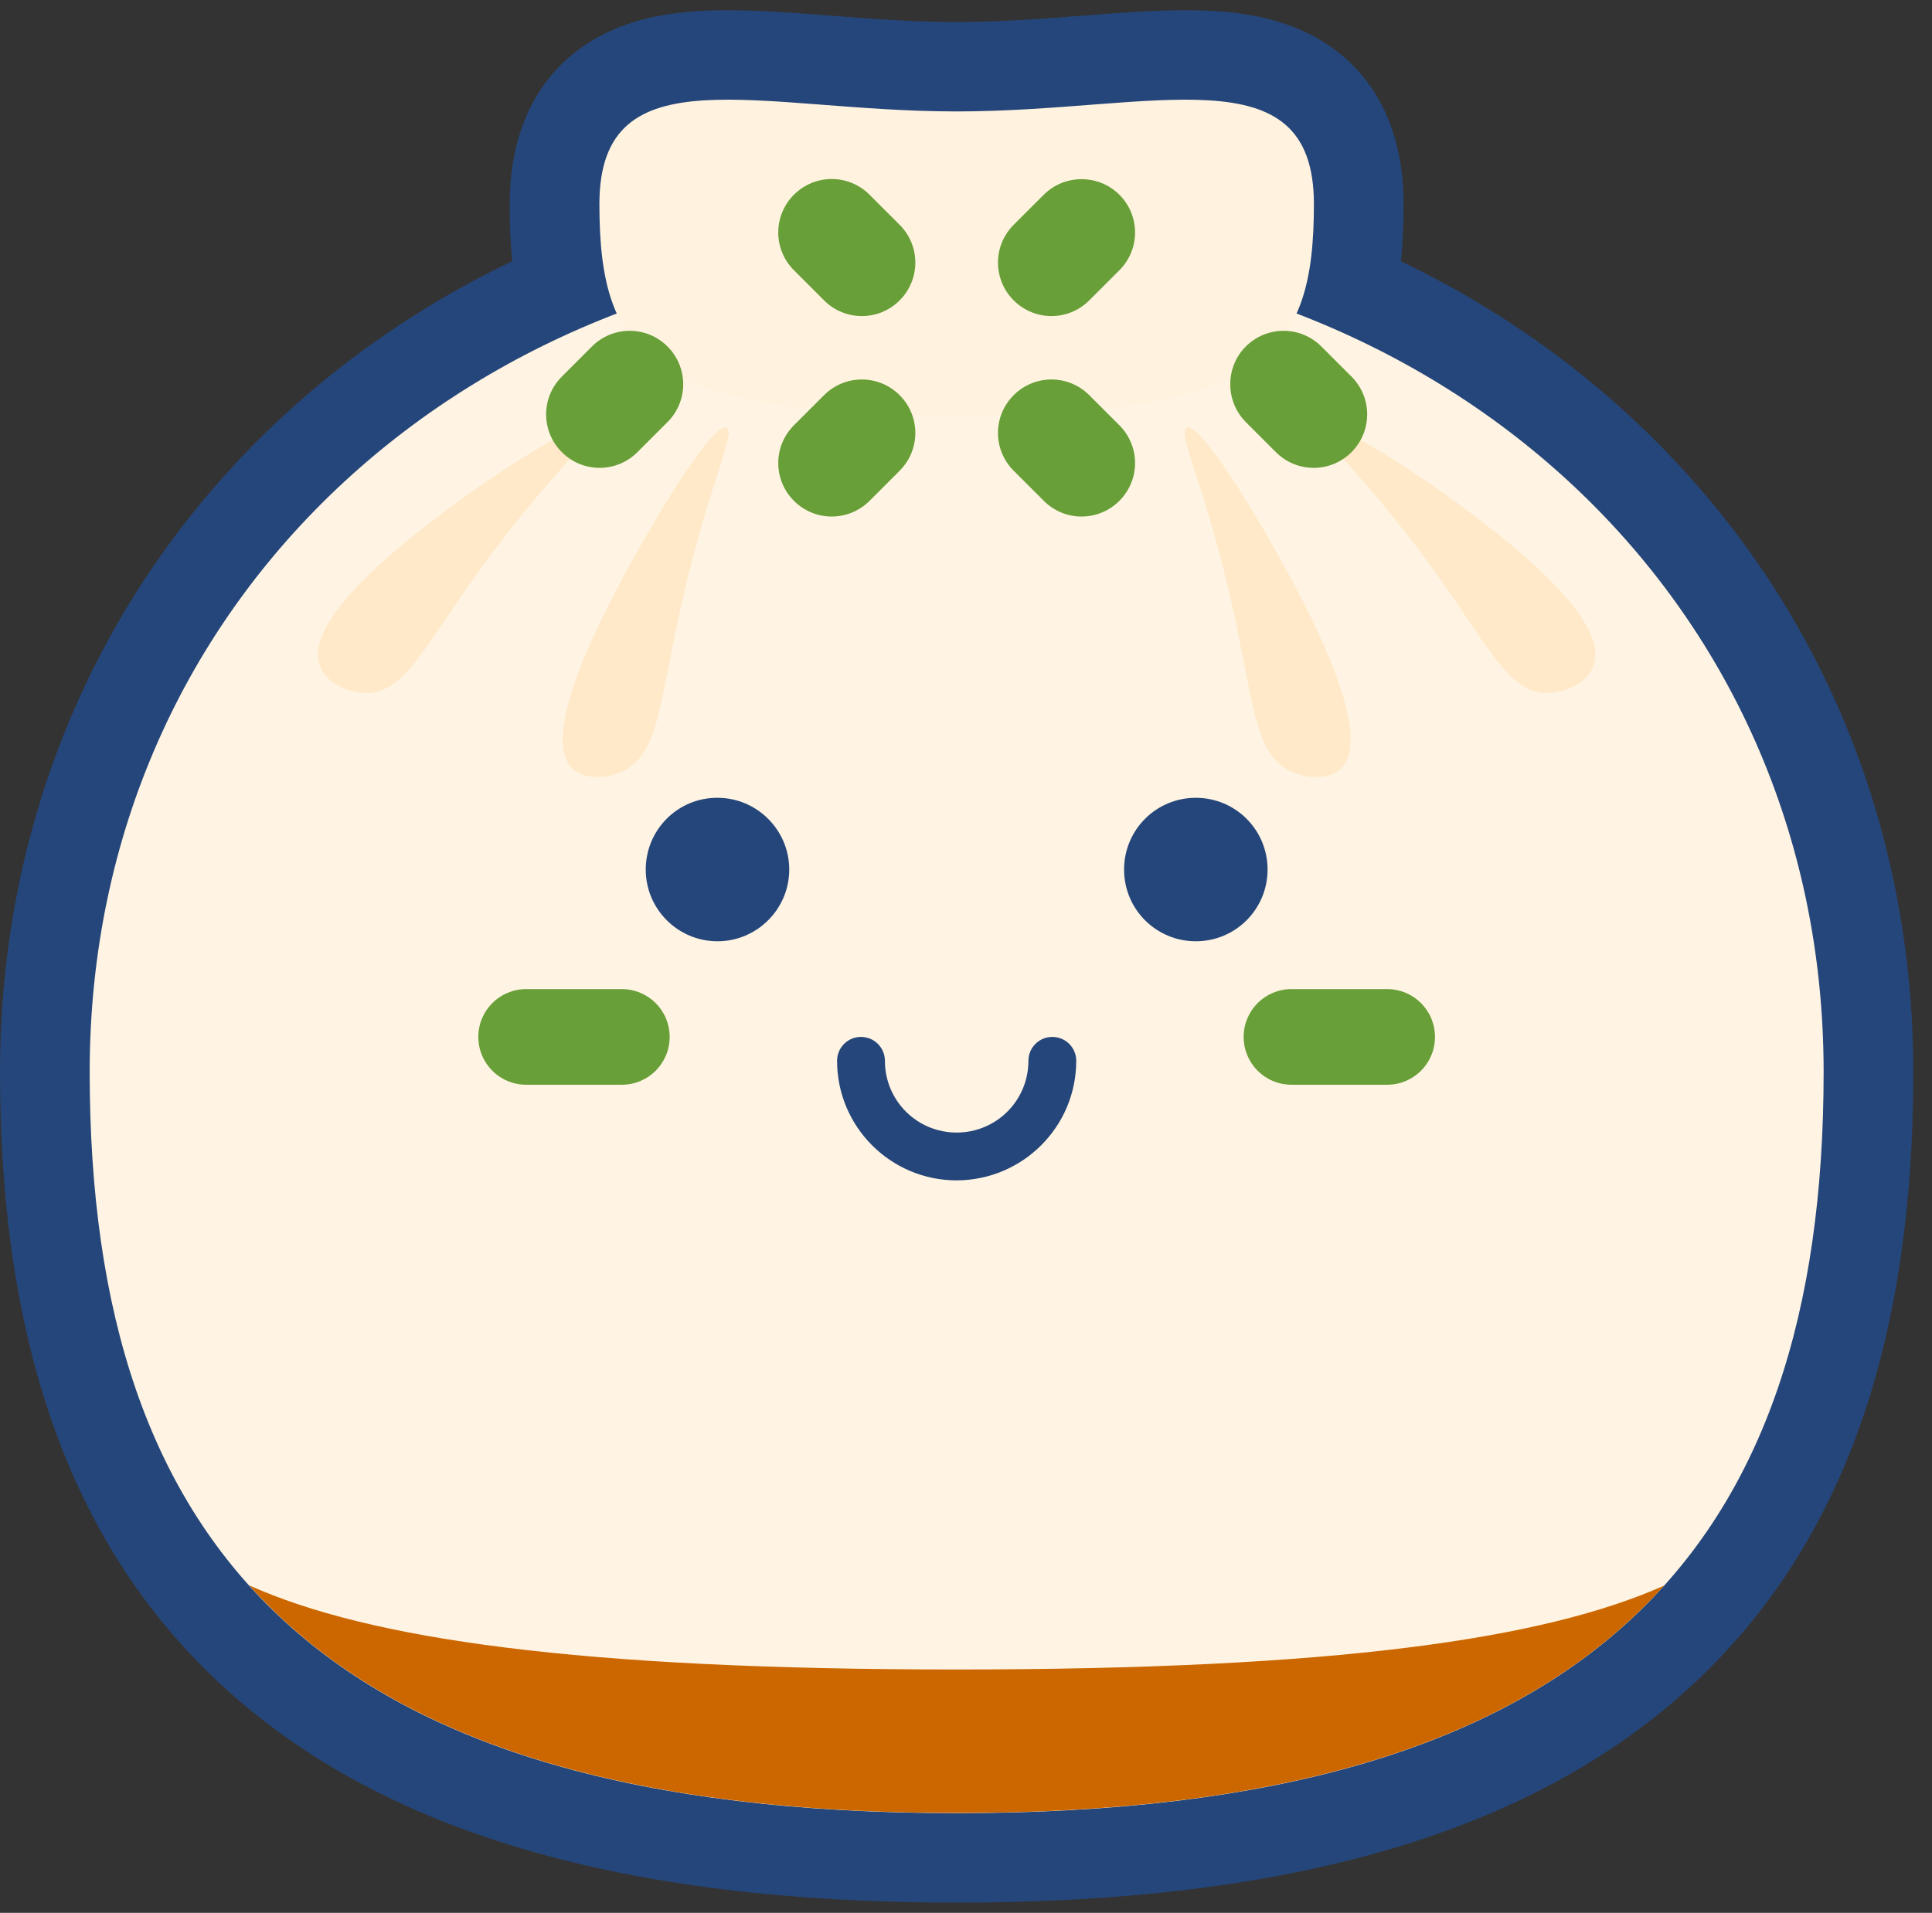 <?xml version="1.0" standalone="no"?><!DOCTYPE svg PUBLIC "-//W3C//DTD SVG 1.1//EN" "http://www.w3.org/Graphics/SVG/1.1/DTD/svg11.dtd"><svg t="1663858209776" class="icon" viewBox="0 0 1034 1024" version="1.1" xmlns="http://www.w3.org/2000/svg" p-id="2493" width="129.25" height="128" xmlns:xlink="http://www.w3.org/1999/xlink"><rect x="0" y="0" width="1034" height="1024" fill="#333333" stroke="none"/><path d="M512 1018.514c-178.857 0-306.971-37.6-391.657-114.857C39.314 829.829 0 721.829 0 573.829c0-102.171 30.4-198.629 87.771-278.857 47.2-66.057 111.086-119.086 186.4-155.2-1.029-10.057-1.486-20.229-1.371-30.4 0-47.429 21.371-72.229 39.314-84.571 24.686-17.143 54.4-19.314 77.486-19.314 17.029 0 35.314 1.371 54.629 2.857 21.829 1.714 44.343 3.429 67.771 3.429s45.943-1.714 67.771-3.429c19.314-1.486 37.6-2.857 54.629-2.857 23.086 0 52.686 2.171 77.486 19.314 17.943 12.343 39.314 37.143 39.314 84.686 0 10.171-0.457 20.343-1.371 30.4 75.2 36.114 139.086 89.143 186.4 155.2 57.486 80.229 87.771 176.686 87.771 278.857 0 148.114-39.314 256-120.343 329.943-84.686 77.143-212.8 114.629-391.657 114.629z" fill="#25467A" p-id="2494"></path><path d="M48 573.829c0-256.229 207.771-439.086 464-439.086s464 182.857 464 439.086-124.571 396.8-464 396.8-464-140.571-464-396.8z" fill="#FFF4E3" p-id="2495"></path><path d="M890.629 848.8c-71.886 79.771-193.143 121.714-378.629 121.714s-306.743-41.943-378.629-121.829C197.6 877.486 309.143 893.714 512 893.714s314.4-16.229 378.629-44.914z" fill="#CC6700" p-id="2496"></path><path d="M320.8 109.257c0-81.943 85.6-49.6 191.2-49.6s191.2-32.343 191.2 49.6-26.743 113.143-191.2 113.143-191.2-31.2-191.2-113.143z" fill="#FFF3E0" p-id="2497"></path><path d="M689.6 412.343c-18.629-9.943-18.629-37.371-30.743-90.743-14.057-61.829-28.8-89.6-23.886-92.571 6.171-3.771 32 38.057 44.343 59.771 13.829 24.343 57.143 100.571 39.314 121.6-6.514 7.657-20.114 6.629-29.029 1.943zM334.4 412.343c18.629-9.943 18.629-37.371 30.743-90.743 14.057-61.829 28.8-89.6 23.886-92.571-6.171-3.771-32 38.057-44.343 59.771-13.829 24.343-57.143 100.571-39.314 121.6 6.514 7.657 20.114 6.629 29.029 1.943zM827.657 370.971c-20.571-0.114-30.743-25.029-61.714-67.657-35.771-49.371-59.543-67.543-56.229-72.686 4.229-6.286 43.2 19.314 62.514 33.143 21.6 15.543 89.257 64 80.914 91.543-2.857 10.286-15.657 15.771-25.486 15.657zM196.343 370.971c20.571-0.114 30.743-25.029 61.714-67.657 35.771-49.371 59.543-67.543 56.229-72.686-4.229-6.286-43.2 19.314-62.514 33.143-21.6 15.543-89.257 64-80.914 91.543 2.857 10.286 15.657 15.771 25.486 15.657z" fill="#FFE9C9" p-id="2498"></path><path d="M424.914 104.229c11.2-11.2 29.257-11.2 40.457 0l16.114 16.114c11.2 11.2 11.2 29.257 0 40.457-11.2 11.2-29.257 11.2-40.457 0l-16.114-16.114c-11.2-11.2-11.2-29.257 0-40.457zM599.086 104.229c11.2 11.2 11.2 29.257 0 40.457l-16.114 16.114c-11.2 11.2-29.257 11.2-40.457 0-11.2-11.2-11.2-29.257 0-40.457l16.114-16.114c11.2-11.086 29.257-11.086 40.457 0zM481.486 211.543c11.2 11.2 11.2 29.257 0 40.457l-16.114 16.114c-11.2 11.2-29.257 11.2-40.457 0-11.2-11.2-11.2-29.257 0-40.457l16.114-16.114c11.2-11.2 29.257-11.2 40.457 0zM542.514 211.543c11.2-11.2 29.257-11.2 40.457 0l16.114 16.114c11.2 11.2 11.2 29.257 0 40.457-11.2 11.2-29.257 11.2-40.457 0l-16.114-16.114c-11.2-11.2-11.2-29.257 0-40.457zM666.743 185.486c11.2-11.2 29.257-11.2 40.457 0l16.114 16.114c11.2 11.2 11.2 29.257 0 40.457-11.2 11.2-29.257 11.2-40.457 0l-16.114-16.114c-11.086-11.2-11.086-29.371 0-40.457zM357.257 185.486c11.2 11.2 11.2 29.257 0 40.457l-16.114 16.114c-11.2 11.2-29.257 11.2-40.457 0-11.2-11.2-11.2-29.257 0-40.457l16.114-16.114c11.2-11.2 29.257-11.2 40.457 0z" fill="#689F38" p-id="2499"></path><path d="M512 631.886c-35.314 0-64-28.686-64-64 0-7.086 5.714-12.8 12.8-12.8s12.8 5.714 12.8 12.8c0 21.257 17.143 38.4 38.4 38.4s38.4-17.143 38.4-38.4c0-7.086 5.714-12.8 12.8-12.8s12.8 5.714 12.8 12.8c0 35.314-28.686 63.886-64 64zM345.6 465.486c0 21.257 17.257 38.4 38.4 38.4s38.4-17.257 38.4-38.4-17.257-38.4-38.4-38.4c-21.257-0.114-38.4 17.143-38.4 38.4 0-0.114 0 0 0 0zM601.6 465.486c0 21.257 17.143 38.4 38.4 38.4s38.4-17.143 38.4-38.4-17.143-38.4-38.4-38.4-38.4 17.143-38.4 38.4z" fill="#25467A" p-id="2500"></path><path d="M332.8 529.486h-51.2c-14.171 0-25.6 11.429-25.6 25.6 0 14.171 11.429 25.6 25.6 25.6h51.2c14.171 0 25.6-11.429 25.6-25.6s-11.429-25.6-25.6-25.6z m409.6 0h-51.2c-14.171 0-25.6 11.429-25.6 25.6s11.429 25.6 25.6 25.6h51.2c14.171 0 25.6-11.429 25.6-25.6 0-14.171-11.429-25.6-25.6-25.6z" fill="#689F38" p-id="2501"></path></svg>